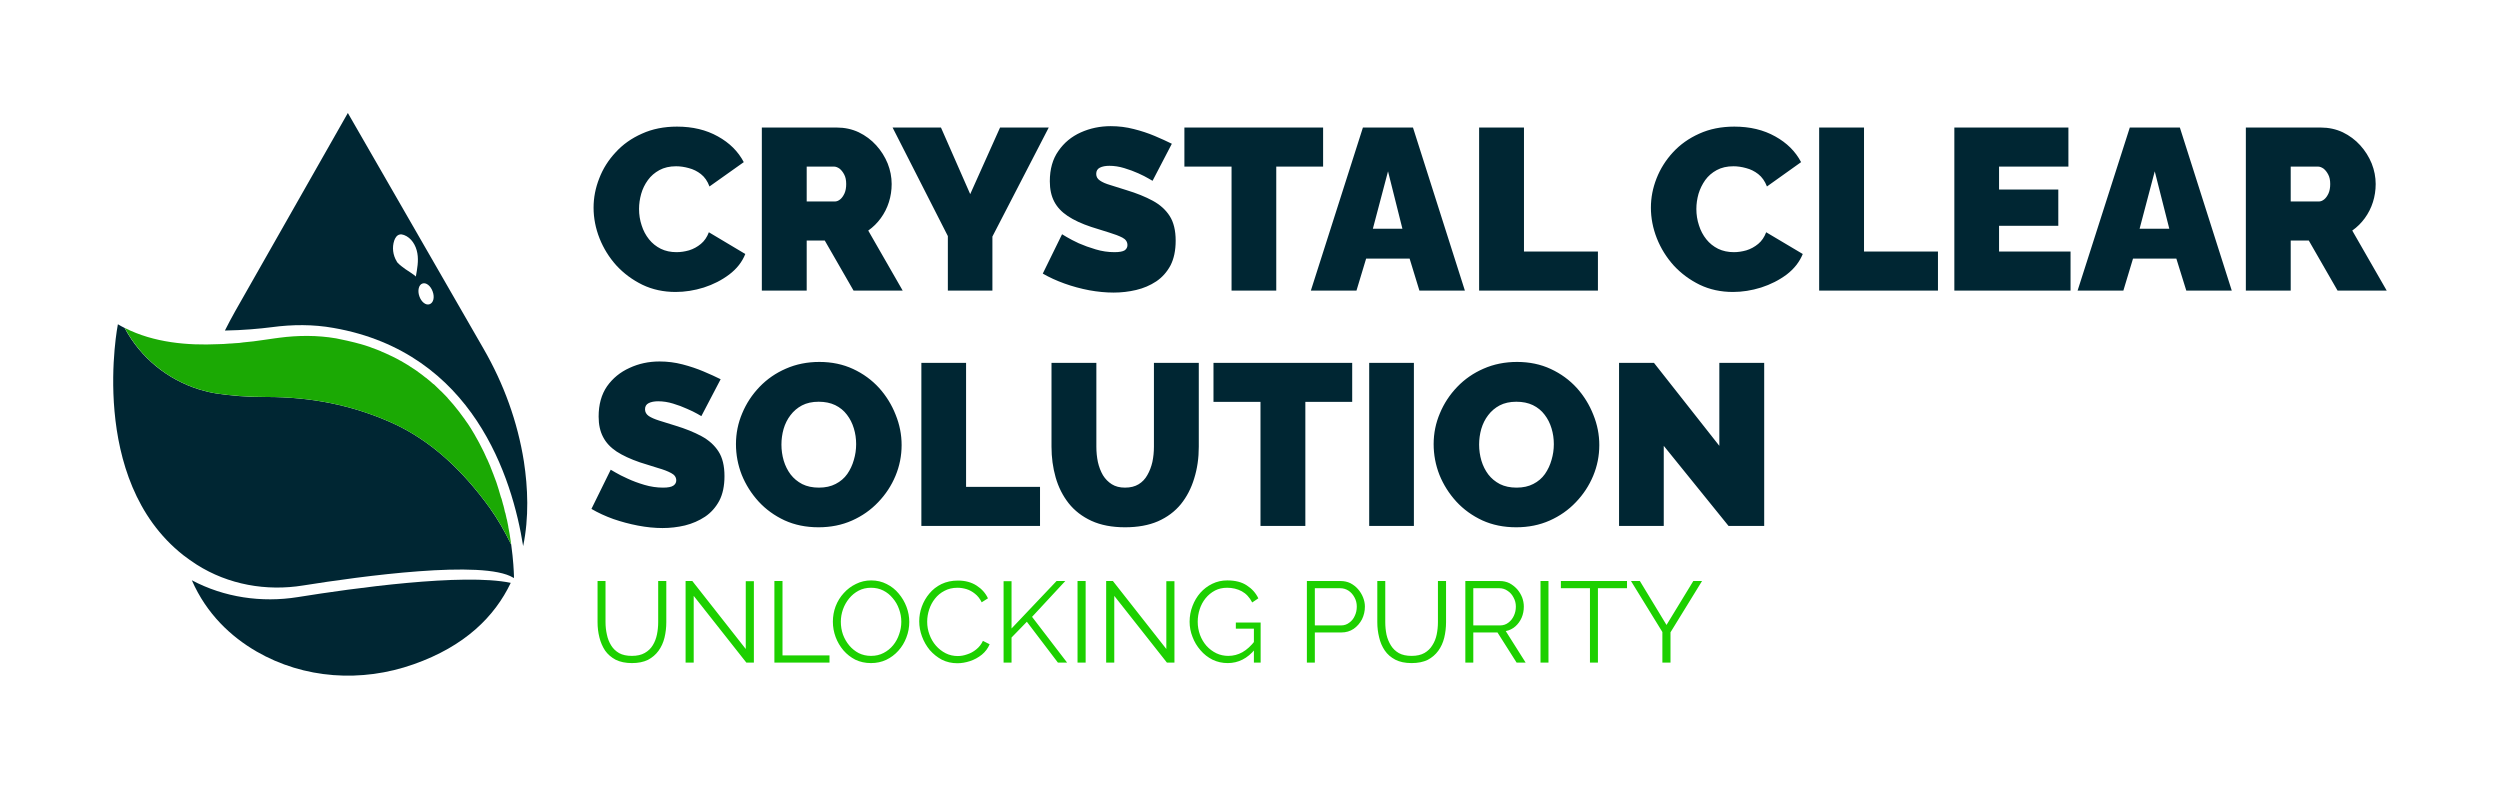 <svg xmlns="http://www.w3.org/2000/svg" version="1.1" xmlns:xlink="http://www.w3.org/1999/xlink" xmlns:svgjs="http://svgjs.dev/svgjs" viewBox="0 0 16.329 5.152"><g transform="matrix(1,0,0,1,3.844,0.824)"><rect width="16.329" height="16.329" x="-3.844" y="-6.413" fill="#ffffff"></rect><g><path d=" M 0.033 0.532 Q 0.033 0.435 0.07 0.341 Q 0.106 0.247 0.177 0.171 Q 0.247 0.094 0.349 0.049 Q 0.45 0.003 0.578 0.003 Q 0.731 0.003 0.845 0.067 Q 0.959 0.13 1.014 0.235 L 0.79 0.394 Q 0.771 0.342 0.734 0.313 Q 0.698 0.285 0.655 0.274 Q 0.612 0.262 0.572 0.262 Q 0.509 0.262 0.463 0.287 Q 0.417 0.312 0.388 0.352 Q 0.358 0.393 0.344 0.442 Q 0.33 0.492 0.33 0.541 Q 0.33 0.597 0.347 0.648 Q 0.363 0.699 0.395 0.739 Q 0.426 0.778 0.472 0.801 Q 0.517 0.823 0.575 0.823 Q 0.615 0.823 0.657 0.811 Q 0.699 0.798 0.734 0.769 Q 0.768 0.741 0.786 0.693 L 1.024 0.835 Q 0.993 0.913 0.919 0.969 Q 0.846 1.024 0.753 1.054 Q 0.66 1.083 0.569 1.083 Q 0.45 1.083 0.352 1.036 Q 0.254 0.988 0.182 0.91 Q 0.111 0.831 0.072 0.733 Q 0.033 0.634 0.033 0.532 M 1.132 1.074 L 1.132 0.009 L 1.621 0.009 Q 1.699 0.009 1.765 0.04 Q 1.831 0.072 1.879 0.125 Q 1.927 0.178 1.954 0.244 Q 1.98 0.31 1.98 0.378 Q 1.98 0.439 1.962 0.496 Q 1.944 0.553 1.909 0.601 Q 1.875 0.648 1.827 0.682 L 2.052 1.074 L 1.731 1.074 L 1.543 0.747 L 1.425 0.747 L 1.425 1.074 L 1.132 1.074 M 1.425 0.492 L 1.609 0.492 Q 1.627 0.492 1.644 0.478 Q 1.66 0.465 1.672 0.439 Q 1.683 0.414 1.683 0.378 Q 1.683 0.34 1.67 0.316 Q 1.657 0.291 1.639 0.277 Q 1.62 0.264 1.602 0.264 L 1.425 0.264 L 1.425 0.492 M 2.302 0.009 L 2.493 0.444 L 2.688 0.009 L 3.006 0.009 L 2.638 0.721 L 2.638 1.074 L 2.347 1.074 L 2.347 0.718 L 1.986 0.009 L 2.302 0.009 M 3.684 0.357 Q 3.684 0.357 3.658 0.342 Q 3.633 0.327 3.591 0.308 Q 3.549 0.289 3.499 0.274 Q 3.45 0.259 3.402 0.259 Q 3.364 0.259 3.34 0.271 Q 3.316 0.283 3.316 0.312 Q 3.316 0.339 3.34 0.355 Q 3.364 0.372 3.409 0.385 Q 3.453 0.399 3.514 0.418 Q 3.613 0.448 3.685 0.487 Q 3.757 0.526 3.796 0.587 Q 3.835 0.648 3.835 0.748 Q 3.835 0.844 3.801 0.91 Q 3.766 0.975 3.708 1.014 Q 3.649 1.053 3.577 1.07 Q 3.505 1.087 3.43 1.087 Q 3.354 1.087 3.271 1.072 Q 3.187 1.056 3.109 1.028 Q 3.031 1 2.967 0.963 L 3.093 0.706 Q 3.093 0.706 3.123 0.724 Q 3.153 0.742 3.202 0.765 Q 3.252 0.787 3.313 0.805 Q 3.373 0.823 3.435 0.823 Q 3.483 0.823 3.502 0.811 Q 3.52 0.798 3.52 0.777 Q 3.52 0.745 3.487 0.728 Q 3.454 0.711 3.401 0.695 Q 3.348 0.679 3.283 0.658 Q 3.19 0.627 3.13 0.587 Q 3.07 0.547 3.042 0.493 Q 3.013 0.438 3.013 0.36 Q 3.013 0.241 3.069 0.162 Q 3.124 0.082 3.215 0.041 Q 3.306 -2.220446049250313e-16 3.411 -2.220446049250313e-16 Q 3.489 -2.220446049250313e-16 3.562 0.019 Q 3.634 0.037 3.698 0.064 Q 3.762 0.091 3.81 0.115 L 3.684 0.357 M 4.798 0.264 L 4.492 0.264 L 4.492 1.074 L 4.2 1.074 L 4.2 0.264 L 3.892 0.264 L 3.892 0.009 L 4.798 0.009 L 4.798 0.264 M 5.058 0.009 L 5.385 0.009 L 5.724 1.074 L 5.427 1.074 L 5.363 0.865 L 5.079 0.865 L 5.016 1.074 L 4.718 1.074 L 5.058 0.009 M 5.316 0.67 L 5.222 0.295 L 5.123 0.67 L 5.316 0.67 M 5.817 1.074 L 5.817 0.009 L 6.11 0.009 L 6.11 0.819 L 6.593 0.819 L 6.593 1.074 L 5.817 1.074 M 6.939 0.532 Q 6.939 0.435 6.976 0.341 Q 7.013 0.247 7.083 0.171 Q 7.154 0.094 7.255 0.049 Q 7.356 0.003 7.484 0.003 Q 7.637 0.003 7.751 0.067 Q 7.865 0.13 7.92 0.235 L 7.697 0.394 Q 7.677 0.342 7.64 0.313 Q 7.604 0.285 7.561 0.274 Q 7.518 0.262 7.478 0.262 Q 7.415 0.262 7.369 0.287 Q 7.323 0.312 7.294 0.352 Q 7.265 0.393 7.25 0.442 Q 7.236 0.492 7.236 0.541 Q 7.236 0.597 7.253 0.648 Q 7.269 0.699 7.301 0.739 Q 7.332 0.778 7.378 0.801 Q 7.424 0.823 7.481 0.823 Q 7.521 0.823 7.563 0.811 Q 7.605 0.798 7.64 0.769 Q 7.674 0.741 7.692 0.693 L 7.931 0.835 Q 7.899 0.913 7.826 0.969 Q 7.752 1.024 7.659 1.054 Q 7.566 1.083 7.475 1.083 Q 7.356 1.083 7.258 1.036 Q 7.16 0.988 7.088 0.91 Q 7.017 0.831 6.978 0.733 Q 6.939 0.634 6.939 0.532 M 8.038 1.074 L 8.038 0.009 L 8.331 0.009 L 8.331 0.819 L 8.814 0.819 L 8.814 1.074 L 8.038 1.074 M 9.68 0.819 L 9.68 1.074 L 8.921 1.074 L 8.921 0.009 L 9.666 0.009 L 9.666 0.264 L 9.213 0.264 L 9.213 0.414 L 9.6 0.414 L 9.6 0.651 L 9.213 0.651 L 9.213 0.819 L 9.68 0.819 M 10.067 0.009 L 10.394 0.009 L 10.733 1.074 L 10.436 1.074 L 10.371 0.865 L 10.088 0.865 L 10.025 1.074 L 9.726 1.074 L 10.067 0.009 M 10.325 0.67 L 10.23 0.295 L 10.131 0.67 L 10.325 0.67 M 10.825 1.074 L 10.825 0.009 L 11.314 0.009 Q 11.392 0.009 11.458 0.04 Q 11.524 0.072 11.572 0.125 Q 11.62 0.178 11.647 0.244 Q 11.673 0.31 11.673 0.378 Q 11.673 0.439 11.655 0.496 Q 11.637 0.553 11.602 0.601 Q 11.568 0.648 11.52 0.682 L 11.745 1.074 L 11.424 1.074 L 11.236 0.747 L 11.118 0.747 L 11.118 1.074 L 10.825 1.074 M 11.118 0.492 L 11.302 0.492 Q 11.32 0.492 11.337 0.478 Q 11.353 0.465 11.365 0.439 Q 11.376 0.414 11.376 0.378 Q 11.376 0.34 11.363 0.316 Q 11.35 0.291 11.332 0.277 Q 11.313 0.264 11.295 0.264 L 11.118 0.264 L 11.118 0.492 M 0.737 1.894 Q 0.737 1.894 0.711 1.879 Q 0.685 1.864 0.643 1.846 Q 0.602 1.827 0.552 1.812 Q 0.503 1.797 0.455 1.797 Q 0.417 1.797 0.393 1.809 Q 0.369 1.821 0.369 1.849 Q 0.369 1.876 0.393 1.893 Q 0.417 1.909 0.461 1.923 Q 0.506 1.936 0.567 1.956 Q 0.666 1.986 0.738 2.025 Q 0.81 2.064 0.849 2.125 Q 0.888 2.185 0.888 2.286 Q 0.888 2.382 0.854 2.447 Q 0.819 2.512 0.761 2.551 Q 0.702 2.59 0.63 2.608 Q 0.558 2.625 0.483 2.625 Q 0.407 2.625 0.323 2.609 Q 0.24 2.593 0.162 2.566 Q 0.084 2.538 0.019 2.5 L 0.145 2.244 Q 0.145 2.244 0.176 2.262 Q 0.206 2.28 0.255 2.302 Q 0.304 2.325 0.365 2.343 Q 0.426 2.361 0.487 2.361 Q 0.535 2.361 0.554 2.348 Q 0.573 2.335 0.573 2.314 Q 0.573 2.283 0.54 2.266 Q 0.507 2.248 0.454 2.233 Q 0.401 2.217 0.336 2.196 Q 0.243 2.164 0.183 2.125 Q 0.123 2.085 0.095 2.03 Q 0.066 1.975 0.066 1.897 Q 0.066 1.779 0.121 1.699 Q 0.177 1.62 0.268 1.579 Q 0.358 1.537 0.464 1.537 Q 0.541 1.537 0.614 1.556 Q 0.687 1.575 0.751 1.602 Q 0.815 1.629 0.863 1.653 L 0.737 1.894 M 1.502 2.62 Q 1.38 2.62 1.281 2.575 Q 1.182 2.529 1.111 2.452 Q 1.04 2.374 1.001 2.278 Q 0.963 2.181 0.963 2.077 Q 0.963 1.971 1.004 1.875 Q 1.044 1.779 1.117 1.703 Q 1.19 1.627 1.289 1.584 Q 1.389 1.54 1.508 1.54 Q 1.629 1.54 1.728 1.586 Q 1.827 1.632 1.898 1.71 Q 1.968 1.788 2.006 1.885 Q 2.045 1.981 2.045 2.083 Q 2.045 2.188 2.005 2.284 Q 1.965 2.38 1.892 2.456 Q 1.82 2.532 1.721 2.576 Q 1.622 2.62 1.502 2.62 M 1.26 2.08 Q 1.26 2.134 1.275 2.185 Q 1.29 2.235 1.32 2.275 Q 1.35 2.314 1.396 2.338 Q 1.442 2.361 1.505 2.361 Q 1.568 2.361 1.614 2.337 Q 1.661 2.313 1.69 2.272 Q 1.719 2.23 1.733 2.18 Q 1.748 2.13 1.748 2.077 Q 1.748 2.023 1.733 1.974 Q 1.718 1.924 1.688 1.885 Q 1.658 1.845 1.611 1.822 Q 1.565 1.8 1.503 1.8 Q 1.44 1.8 1.394 1.824 Q 1.349 1.848 1.319 1.888 Q 1.289 1.927 1.274 1.978 Q 1.26 2.028 1.26 2.08 M 2.174 2.611 L 2.174 1.546 L 2.466 1.546 L 2.466 2.356 L 2.949 2.356 L 2.949 2.611 L 2.174 2.611 M 3.504 2.62 Q 3.377 2.62 3.285 2.578 Q 3.194 2.536 3.136 2.463 Q 3.078 2.389 3.051 2.294 Q 3.024 2.199 3.024 2.094 L 3.024 1.546 L 3.317 1.546 L 3.317 2.094 Q 3.317 2.146 3.327 2.194 Q 3.338 2.242 3.36 2.28 Q 3.383 2.317 3.418 2.339 Q 3.453 2.361 3.504 2.361 Q 3.557 2.361 3.593 2.339 Q 3.629 2.317 3.65 2.279 Q 3.672 2.241 3.683 2.193 Q 3.693 2.145 3.693 2.094 L 3.693 1.546 L 3.986 1.546 L 3.986 2.094 Q 3.986 2.205 3.956 2.301 Q 3.927 2.397 3.869 2.469 Q 3.81 2.541 3.719 2.581 Q 3.629 2.62 3.504 2.62 M 4.988 1.801 L 4.682 1.801 L 4.682 2.611 L 4.389 2.611 L 4.389 1.801 L 4.082 1.801 L 4.082 1.546 L 4.988 1.546 L 4.988 1.801 M 5.099 2.611 L 5.099 1.546 L 5.391 1.546 L 5.391 2.611 L 5.099 2.611 M 6.059 2.62 Q 5.937 2.62 5.838 2.575 Q 5.739 2.529 5.668 2.452 Q 5.597 2.374 5.558 2.278 Q 5.52 2.181 5.52 2.077 Q 5.52 1.971 5.561 1.875 Q 5.601 1.779 5.674 1.703 Q 5.747 1.627 5.846 1.584 Q 5.946 1.54 6.065 1.54 Q 6.186 1.54 6.285 1.586 Q 6.384 1.632 6.455 1.71 Q 6.525 1.788 6.563 1.885 Q 6.602 1.981 6.602 2.083 Q 6.602 2.188 6.562 2.284 Q 6.522 2.38 6.449 2.456 Q 6.377 2.532 6.278 2.576 Q 6.179 2.62 6.059 2.62 M 5.817 2.08 Q 5.817 2.134 5.832 2.185 Q 5.847 2.235 5.877 2.275 Q 5.907 2.314 5.953 2.338 Q 5.999 2.361 6.062 2.361 Q 6.125 2.361 6.171 2.337 Q 6.218 2.313 6.247 2.272 Q 6.276 2.23 6.29 2.18 Q 6.305 2.13 6.305 2.077 Q 6.305 2.023 6.29 1.974 Q 6.275 1.924 6.245 1.885 Q 6.215 1.845 6.168 1.822 Q 6.122 1.8 6.06 1.8 Q 5.997 1.8 5.951 1.824 Q 5.906 1.848 5.876 1.888 Q 5.846 1.927 5.831 1.978 Q 5.817 2.028 5.817 2.08 M 7.023 2.088 L 7.023 2.611 L 6.731 2.611 L 6.731 1.546 L 6.959 1.546 L 7.386 2.088 L 7.386 1.546 L 7.679 1.546 L 7.679 2.611 L 7.446 2.611 L 7.023 2.088" fill="#002633" fill-rule="nonzero"></path></g><g><path d=" M 0.284 3.507 Q 0.221 3.507 0.177 3.485 Q 0.134 3.462 0.108 3.425 Q 0.083 3.387 0.071 3.339 Q 0.059 3.291 0.059 3.24 L 0.059 2.971 L 0.111 2.971 L 0.111 3.24 Q 0.111 3.281 0.12 3.321 Q 0.128 3.36 0.148 3.392 Q 0.167 3.423 0.2 3.442 Q 0.233 3.46 0.283 3.46 Q 0.334 3.46 0.367 3.441 Q 0.401 3.422 0.42 3.39 Q 0.439 3.359 0.447 3.32 Q 0.455 3.28 0.455 3.24 L 0.455 2.971 L 0.508 2.971 L 0.508 3.24 Q 0.508 3.293 0.496 3.342 Q 0.484 3.39 0.457 3.427 Q 0.43 3.464 0.388 3.486 Q 0.345 3.507 0.284 3.507 M 0.687 3.068 L 0.687 3.504 L 0.634 3.504 L 0.634 2.971 L 0.678 2.971 L 1.027 3.415 L 1.027 2.972 L 1.08 2.972 L 1.08 3.504 L 1.031 3.504 L 0.687 3.068 M 1.214 3.504 L 1.214 2.971 L 1.267 2.971 L 1.267 3.457 L 1.574 3.457 L 1.574 3.504 L 1.214 3.504 M 1.845 3.507 Q 1.789 3.507 1.743 3.485 Q 1.698 3.462 1.665 3.424 Q 1.632 3.385 1.614 3.337 Q 1.596 3.288 1.596 3.237 Q 1.596 3.184 1.614 3.136 Q 1.633 3.087 1.667 3.05 Q 1.701 3.012 1.747 2.99 Q 1.793 2.967 1.846 2.967 Q 1.902 2.967 1.948 2.991 Q 1.994 3.014 2.026 3.053 Q 2.059 3.092 2.077 3.14 Q 2.095 3.188 2.095 3.238 Q 2.095 3.291 2.076 3.34 Q 2.058 3.388 2.024 3.426 Q 1.99 3.464 1.944 3.486 Q 1.899 3.507 1.845 3.507 M 1.648 3.237 Q 1.648 3.281 1.662 3.321 Q 1.677 3.361 1.703 3.392 Q 1.729 3.423 1.765 3.442 Q 1.802 3.46 1.845 3.46 Q 1.891 3.46 1.927 3.441 Q 1.964 3.422 1.99 3.39 Q 2.016 3.358 2.029 3.318 Q 2.043 3.279 2.043 3.237 Q 2.043 3.194 2.028 3.154 Q 2.014 3.114 1.987 3.083 Q 1.961 3.051 1.925 3.033 Q 1.889 3.015 1.845 3.015 Q 1.8 3.015 1.764 3.034 Q 1.728 3.053 1.702 3.085 Q 1.676 3.117 1.662 3.156 Q 1.648 3.196 1.648 3.237 M 2.16 3.234 Q 2.16 3.185 2.177 3.138 Q 2.194 3.091 2.226 3.053 Q 2.258 3.014 2.305 2.991 Q 2.353 2.968 2.413 2.968 Q 2.484 2.968 2.535 3.001 Q 2.585 3.033 2.609 3.084 L 2.568 3.11 Q 2.551 3.075 2.524 3.054 Q 2.498 3.033 2.469 3.024 Q 2.439 3.015 2.41 3.015 Q 2.362 3.015 2.325 3.035 Q 2.288 3.054 2.263 3.086 Q 2.238 3.117 2.225 3.157 Q 2.212 3.196 2.212 3.237 Q 2.212 3.281 2.227 3.321 Q 2.242 3.362 2.269 3.393 Q 2.296 3.424 2.333 3.443 Q 2.369 3.461 2.412 3.461 Q 2.442 3.461 2.473 3.45 Q 2.505 3.44 2.532 3.418 Q 2.56 3.396 2.576 3.362 L 2.62 3.384 Q 2.603 3.424 2.569 3.452 Q 2.534 3.48 2.492 3.494 Q 2.449 3.508 2.409 3.508 Q 2.354 3.508 2.308 3.485 Q 2.263 3.461 2.229 3.422 Q 2.196 3.382 2.178 3.333 Q 2.16 3.284 2.16 3.234 M 2.711 3.504 L 2.711 2.972 L 2.763 2.972 L 2.763 3.281 L 3.057 2.971 L 3.114 2.971 L 2.897 3.205 L 3.126 3.504 L 3.066 3.504 L 2.863 3.237 L 2.763 3.34 L 2.763 3.504 L 2.711 3.504 M 3.194 3.504 L 3.194 2.971 L 3.247 2.971 L 3.247 3.504 L 3.194 3.504 M 3.434 3.068 L 3.434 3.504 L 3.381 3.504 L 3.381 2.971 L 3.425 2.971 L 3.774 3.415 L 3.774 2.972 L 3.827 2.972 L 3.827 3.504 L 3.778 3.504 L 3.434 3.068 M 4.175 3.507 Q 4.122 3.507 4.076 3.485 Q 4.03 3.462 3.997 3.423 Q 3.963 3.384 3.945 3.336 Q 3.926 3.288 3.926 3.237 Q 3.926 3.183 3.945 3.134 Q 3.963 3.086 3.996 3.048 Q 4.029 3.011 4.074 2.989 Q 4.119 2.967 4.172 2.967 Q 4.251 2.967 4.3 3 Q 4.35 3.032 4.375 3.084 L 4.335 3.111 Q 4.309 3.061 4.267 3.038 Q 4.224 3.015 4.171 3.015 Q 4.127 3.015 4.092 3.033 Q 4.056 3.052 4.03 3.084 Q 4.005 3.115 3.992 3.155 Q 3.979 3.195 3.979 3.237 Q 3.979 3.282 3.994 3.323 Q 4.009 3.363 4.036 3.394 Q 4.064 3.425 4.101 3.443 Q 4.137 3.46 4.179 3.46 Q 4.228 3.46 4.271 3.436 Q 4.315 3.411 4.354 3.36 L 4.354 3.416 Q 4.279 3.507 4.175 3.507 M 4.346 3.282 L 4.228 3.282 L 4.228 3.242 L 4.39 3.242 L 4.39 3.504 L 4.346 3.504 L 4.346 3.282 M 4.692 3.504 L 4.692 2.971 L 4.912 2.971 Q 4.947 2.971 4.976 2.985 Q 5.005 3 5.026 3.024 Q 5.047 3.048 5.059 3.078 Q 5.071 3.108 5.071 3.138 Q 5.071 3.182 5.052 3.221 Q 5.032 3.259 4.998 3.283 Q 4.963 3.307 4.917 3.307 L 4.744 3.307 L 4.744 3.504 L 4.692 3.504 M 4.744 3.261 L 4.915 3.261 Q 4.946 3.261 4.969 3.243 Q 4.993 3.226 5.005 3.198 Q 5.018 3.171 5.018 3.138 Q 5.018 3.105 5.003 3.078 Q 4.988 3.05 4.964 3.034 Q 4.939 3.018 4.91 3.018 L 4.744 3.018 L 4.744 3.261 M 5.376 3.507 Q 5.313 3.507 5.27 3.485 Q 5.226 3.462 5.201 3.425 Q 5.175 3.387 5.164 3.339 Q 5.152 3.291 5.152 3.24 L 5.152 2.971 L 5.204 2.971 L 5.204 3.24 Q 5.204 3.281 5.212 3.321 Q 5.221 3.36 5.241 3.392 Q 5.26 3.423 5.293 3.442 Q 5.326 3.46 5.376 3.46 Q 5.427 3.46 5.46 3.441 Q 5.493 3.422 5.512 3.39 Q 5.532 3.359 5.54 3.32 Q 5.548 3.28 5.548 3.24 L 5.548 2.971 L 5.601 2.971 L 5.601 3.24 Q 5.601 3.293 5.589 3.342 Q 5.577 3.39 5.55 3.427 Q 5.523 3.464 5.481 3.486 Q 5.438 3.507 5.376 3.507 M 5.727 3.504 L 5.727 2.971 L 5.952 2.971 Q 5.986 2.971 6.015 2.985 Q 6.043 3 6.065 3.024 Q 6.086 3.048 6.098 3.078 Q 6.109 3.108 6.109 3.138 Q 6.109 3.177 6.095 3.21 Q 6.08 3.244 6.054 3.267 Q 6.027 3.291 5.991 3.298 L 6.121 3.504 L 6.062 3.504 L 5.937 3.307 L 5.779 3.307 L 5.779 3.504 L 5.727 3.504 M 5.779 3.261 L 5.953 3.261 Q 5.985 3.261 6.008 3.243 Q 6.031 3.226 6.044 3.198 Q 6.057 3.17 6.057 3.138 Q 6.057 3.106 6.042 3.079 Q 6.028 3.051 6.003 3.035 Q 5.979 3.018 5.949 3.018 L 5.779 3.018 L 5.779 3.261 M 6.218 3.504 L 6.218 2.971 L 6.27 2.971 L 6.27 3.504 L 6.218 3.504 M 6.783 3.018 L 6.593 3.018 L 6.593 3.504 L 6.541 3.504 L 6.541 3.018 L 6.351 3.018 L 6.351 2.971 L 6.783 2.971 L 6.783 3.018 M 6.867 2.971 L 7.041 3.258 L 7.216 2.971 L 7.273 2.971 L 7.067 3.306 L 7.067 3.504 L 7.014 3.504 L 7.014 3.304 L 6.809 2.971 L 6.867 2.971" fill="#1dd000" fill-rule="nonzero"></path></g><g clip-path="url(#SvgjsClipPath1051)"><g clip-path="url(#SvgjsClipPath10490a2fceaa-58f2-41b9-8832-4d4421d573d6)"><path d=" M -0.422 2.191 C -0.463 1.931 -0.554 1.682 -0.685 1.455 L -1.572 -0.086 L -2.308 1.209 C -2.331 1.25 -2.354 1.293 -2.375 1.335 C -2.255 1.333 -2.148 1.323 -2.069 1.313 C -1.935 1.295 -1.799 1.294 -1.665 1.318 C -0.751 1.478 -0.497 2.301 -0.427 2.743 C -0.388 2.555 -0.396 2.362 -0.422 2.191 Z M -1.128 0.983 C -1.127 0.978 -1.189 0.939 -1.196 0.934 C -1.212 0.922 -1.231 0.909 -1.245 0.894 C -1.249 0.891 -1.251 0.887 -1.253 0.883 C -1.278 0.842 -1.284 0.792 -1.269 0.747 C -1.263 0.73 -1.252 0.712 -1.234 0.708 C -1.225 0.705 -1.215 0.708 -1.205 0.711 C -1.157 0.729 -1.127 0.778 -1.118 0.83 C -1.109 0.88 -1.119 0.932 -1.128 0.983 Z M -1.038 1.163 C -1.062 1.172 -1.092 1.149 -1.105 1.111 C -1.118 1.074 -1.109 1.036 -1.085 1.028 C -1.061 1.019 -1.031 1.043 -1.018 1.08 C -1.004 1.118 -1.013 1.154 -1.038 1.163 Z" fill="#002633" transform="matrix(1,0,0,1,0,0)" fill-rule="nonzero"></path></g><g clip-path="url(#SvgjsClipPath10490a2fceaa-58f2-41b9-8832-4d4421d573d6)"><path d=" M -1.899 3.076 C -2.136 3.114 -2.38 3.078 -2.591 2.966 C -2.494 3.188 -2.334 3.335 -2.169 3.431 C -1.858 3.611 -1.482 3.635 -1.143 3.515 C -0.807 3.397 -0.613 3.203 -0.508 2.983 C -0.818 2.918 -1.538 3.018 -1.899 3.076 Z" fill="#002633" transform="matrix(1,0,0,1,0,0)" fill-rule="nonzero"></path></g><g clip-path="url(#SvgjsClipPath10490a2fceaa-58f2-41b9-8832-4d4421d573d6)"><path d=" M -0.505 2.733 C -0.546 2.649 -0.592 2.568 -0.647 2.491 C -0.816 2.258 -1.022 2.055 -1.288 1.936 C -1.55 1.82 -1.814 1.769 -2.103 1.769 C -2.23 1.77 -2.339 1.76 -2.431 1.746 C -2.469 1.74 -2.506 1.731 -2.542 1.72 C -2.749 1.656 -2.925 1.514 -3.029 1.32 C -3.029 1.32 -3.029 1.319 -3.03 1.318 C -3.03 1.318 -3.03 1.318 -3.03 1.318 C -3.045 1.311 -3.06 1.302 -3.074 1.294 C -3.074 1.294 -3.275 2.307 -2.647 2.802 C -2.619 2.824 -2.59 2.844 -2.559 2.864 C -2.353 2.995 -2.104 3.039 -1.864 3 C -1.487 2.94 -0.685 2.83 -0.492 2.949 C -0.49 2.95 -0.489 2.951 -0.487 2.952 C -0.487 2.952 -0.487 2.947 -0.487 2.938 C -0.488 2.908 -0.491 2.834 -0.505 2.733 Z" fill="#002633" transform="matrix(1,0,0,1,0,0)" fill-rule="nonzero"></path></g><g clip-path="url(#SvgjsClipPath10490a2fceaa-58f2-41b9-8832-4d4421d573d6)"><path d=" M -0.505 2.733 C -0.505 2.733 -0.505 2.733 -0.505 2.733 C -0.507 2.722 -0.508 2.711 -0.51 2.699 C -0.51 2.697 -0.511 2.695 -0.511 2.693 C -0.512 2.681 -0.515 2.668 -0.517 2.655 C -0.517 2.655 -0.517 2.655 -0.517 2.655 C -0.52 2.642 -0.521 2.63 -0.524 2.618 C -0.524 2.616 -0.524 2.612 -0.525 2.61 C -0.528 2.597 -0.531 2.583 -0.533 2.57 C -0.533 2.569 -0.533 2.568 -0.534 2.568 C -0.537 2.554 -0.54 2.541 -0.543 2.528 C -0.544 2.525 -0.545 2.522 -0.546 2.52 C -0.549 2.506 -0.552 2.491 -0.556 2.477 C -0.556 2.476 -0.557 2.476 -0.557 2.475 C -0.56 2.462 -0.564 2.448 -0.568 2.434 C -0.569 2.431 -0.57 2.428 -0.572 2.424 C -0.576 2.409 -0.581 2.394 -0.585 2.38 C -0.585 2.379 -0.586 2.377 -0.586 2.376 C -0.59 2.362 -0.594 2.349 -0.599 2.335 C -0.601 2.331 -0.602 2.328 -0.603 2.323 C -0.608 2.309 -0.614 2.293 -0.62 2.278 C -0.62 2.277 -0.62 2.275 -0.621 2.275 C -0.627 2.261 -0.632 2.246 -0.638 2.232 C -0.639 2.228 -0.641 2.225 -0.642 2.221 C -0.649 2.205 -0.655 2.191 -0.662 2.175 C -0.663 2.175 -0.663 2.173 -0.664 2.172 C -0.67 2.158 -0.677 2.144 -0.683 2.13 C -0.685 2.126 -0.687 2.122 -0.689 2.118 C -0.696 2.103 -0.704 2.088 -0.712 2.073 C -0.713 2.071 -0.714 2.07 -0.714 2.069 C -0.721 2.055 -0.73 2.041 -0.738 2.026 C -0.74 2.022 -0.742 2.018 -0.744 2.015 C -0.753 2 -0.762 1.985 -0.771 1.97 C -0.772 1.97 -0.773 1.968 -0.773 1.967 C -0.782 1.953 -0.791 1.939 -0.801 1.926 C -0.804 1.922 -0.806 1.918 -0.809 1.914 C -0.82 1.9 -0.83 1.885 -0.841 1.871 C -0.842 1.87 -0.843 1.869 -0.843 1.868 C -0.854 1.855 -0.865 1.841 -0.875 1.828 C -0.878 1.825 -0.881 1.821 -0.884 1.817 C -0.895 1.804 -0.908 1.79 -0.92 1.776 C -0.921 1.775 -0.922 1.774 -0.922 1.773 C -0.934 1.76 -0.946 1.748 -0.959 1.735 C -0.962 1.732 -0.965 1.729 -0.97 1.725 C -0.983 1.712 -0.996 1.699 -1.01 1.686 C -1.011 1.686 -1.012 1.685 -1.013 1.685 C -1.026 1.673 -1.04 1.661 -1.054 1.65 C -1.058 1.647 -1.061 1.643 -1.066 1.641 C -1.081 1.629 -1.096 1.617 -1.112 1.606 C -1.113 1.605 -1.114 1.605 -1.114 1.604 C -1.129 1.594 -1.144 1.583 -1.161 1.573 C -1.165 1.57 -1.17 1.567 -1.174 1.564 C -1.191 1.554 -1.208 1.543 -1.226 1.533 C -1.227 1.533 -1.227 1.533 -1.227 1.533 C -1.244 1.523 -1.262 1.514 -1.28 1.505 C -1.285 1.503 -1.29 1.5 -1.295 1.498 C -1.314 1.489 -1.333 1.48 -1.353 1.472 C -1.354 1.472 -1.354 1.472 -1.354 1.471 C -1.374 1.463 -1.393 1.455 -1.414 1.448 C -1.419 1.446 -1.424 1.444 -1.429 1.442 C -1.45 1.435 -1.471 1.428 -1.493 1.422 C -1.493 1.422 -1.494 1.422 -1.494 1.422 C -1.516 1.416 -1.538 1.41 -1.561 1.405 C -1.567 1.403 -1.572 1.402 -1.578 1.401 C -1.601 1.396 -1.624 1.391 -1.649 1.386 C -1.772 1.365 -1.897 1.366 -2.02 1.382 C -2.027 1.383 -2.034 1.384 -2.042 1.385 C -2.042 1.385 -2.043 1.385 -2.043 1.385 C -2.086 1.391 -2.137 1.399 -2.192 1.406 C -2.192 1.406 -2.193 1.406 -2.193 1.406 C -2.202 1.407 -2.212 1.408 -2.222 1.409 C -2.222 1.409 -2.222 1.409 -2.222 1.409 C -2.232 1.41 -2.241 1.411 -2.251 1.412 C -2.252 1.412 -2.252 1.412 -2.252 1.412 C -2.262 1.413 -2.272 1.415 -2.282 1.416 C -2.283 1.416 -2.283 1.416 -2.283 1.416 C -2.293 1.416 -2.304 1.417 -2.314 1.418 C -2.314 1.418 -2.314 1.418 -2.314 1.418 C -2.325 1.419 -2.335 1.42 -2.346 1.42 C -2.346 1.42 -2.346 1.42 -2.346 1.42 C -2.37 1.422 -2.395 1.424 -2.42 1.424 C -2.617 1.433 -2.838 1.415 -3.029 1.318 C -3.029 1.318 -3.029 1.318 -3.029 1.318 C -3.029 1.319 -3.029 1.32 -3.028 1.32 C -2.924 1.514 -2.748 1.656 -2.541 1.72 C -2.505 1.731 -2.468 1.74 -2.43 1.746 C -2.338 1.76 -2.229 1.769 -2.102 1.769 C -1.814 1.769 -1.55 1.82 -1.288 1.936 C -1.022 2.055 -0.815 2.258 -0.647 2.491 C -0.592 2.567 -0.546 2.649 -0.505 2.733 L -0.505 2.733 L -0.505 2.733 Z" fill="#1ba904" transform="matrix(1,0,0,1,0,0)" fill-rule="nonzero"></path></g></g></g><defs><clipPath id="SvgjsClipPath1051"><path d=" M -3.105 -0.086 h 2.705 v 3.675 h -2.705 Z"></path></clipPath><clipPath id="SvgjsClipPath10490a2fceaa-58f2-41b9-8832-4d4421d573d6"><path d=" M -3.105 -0.086 L -0.4 -0.086 L -0.4 3.589 L -3.105 3.589 Z"></path></clipPath></defs></svg>